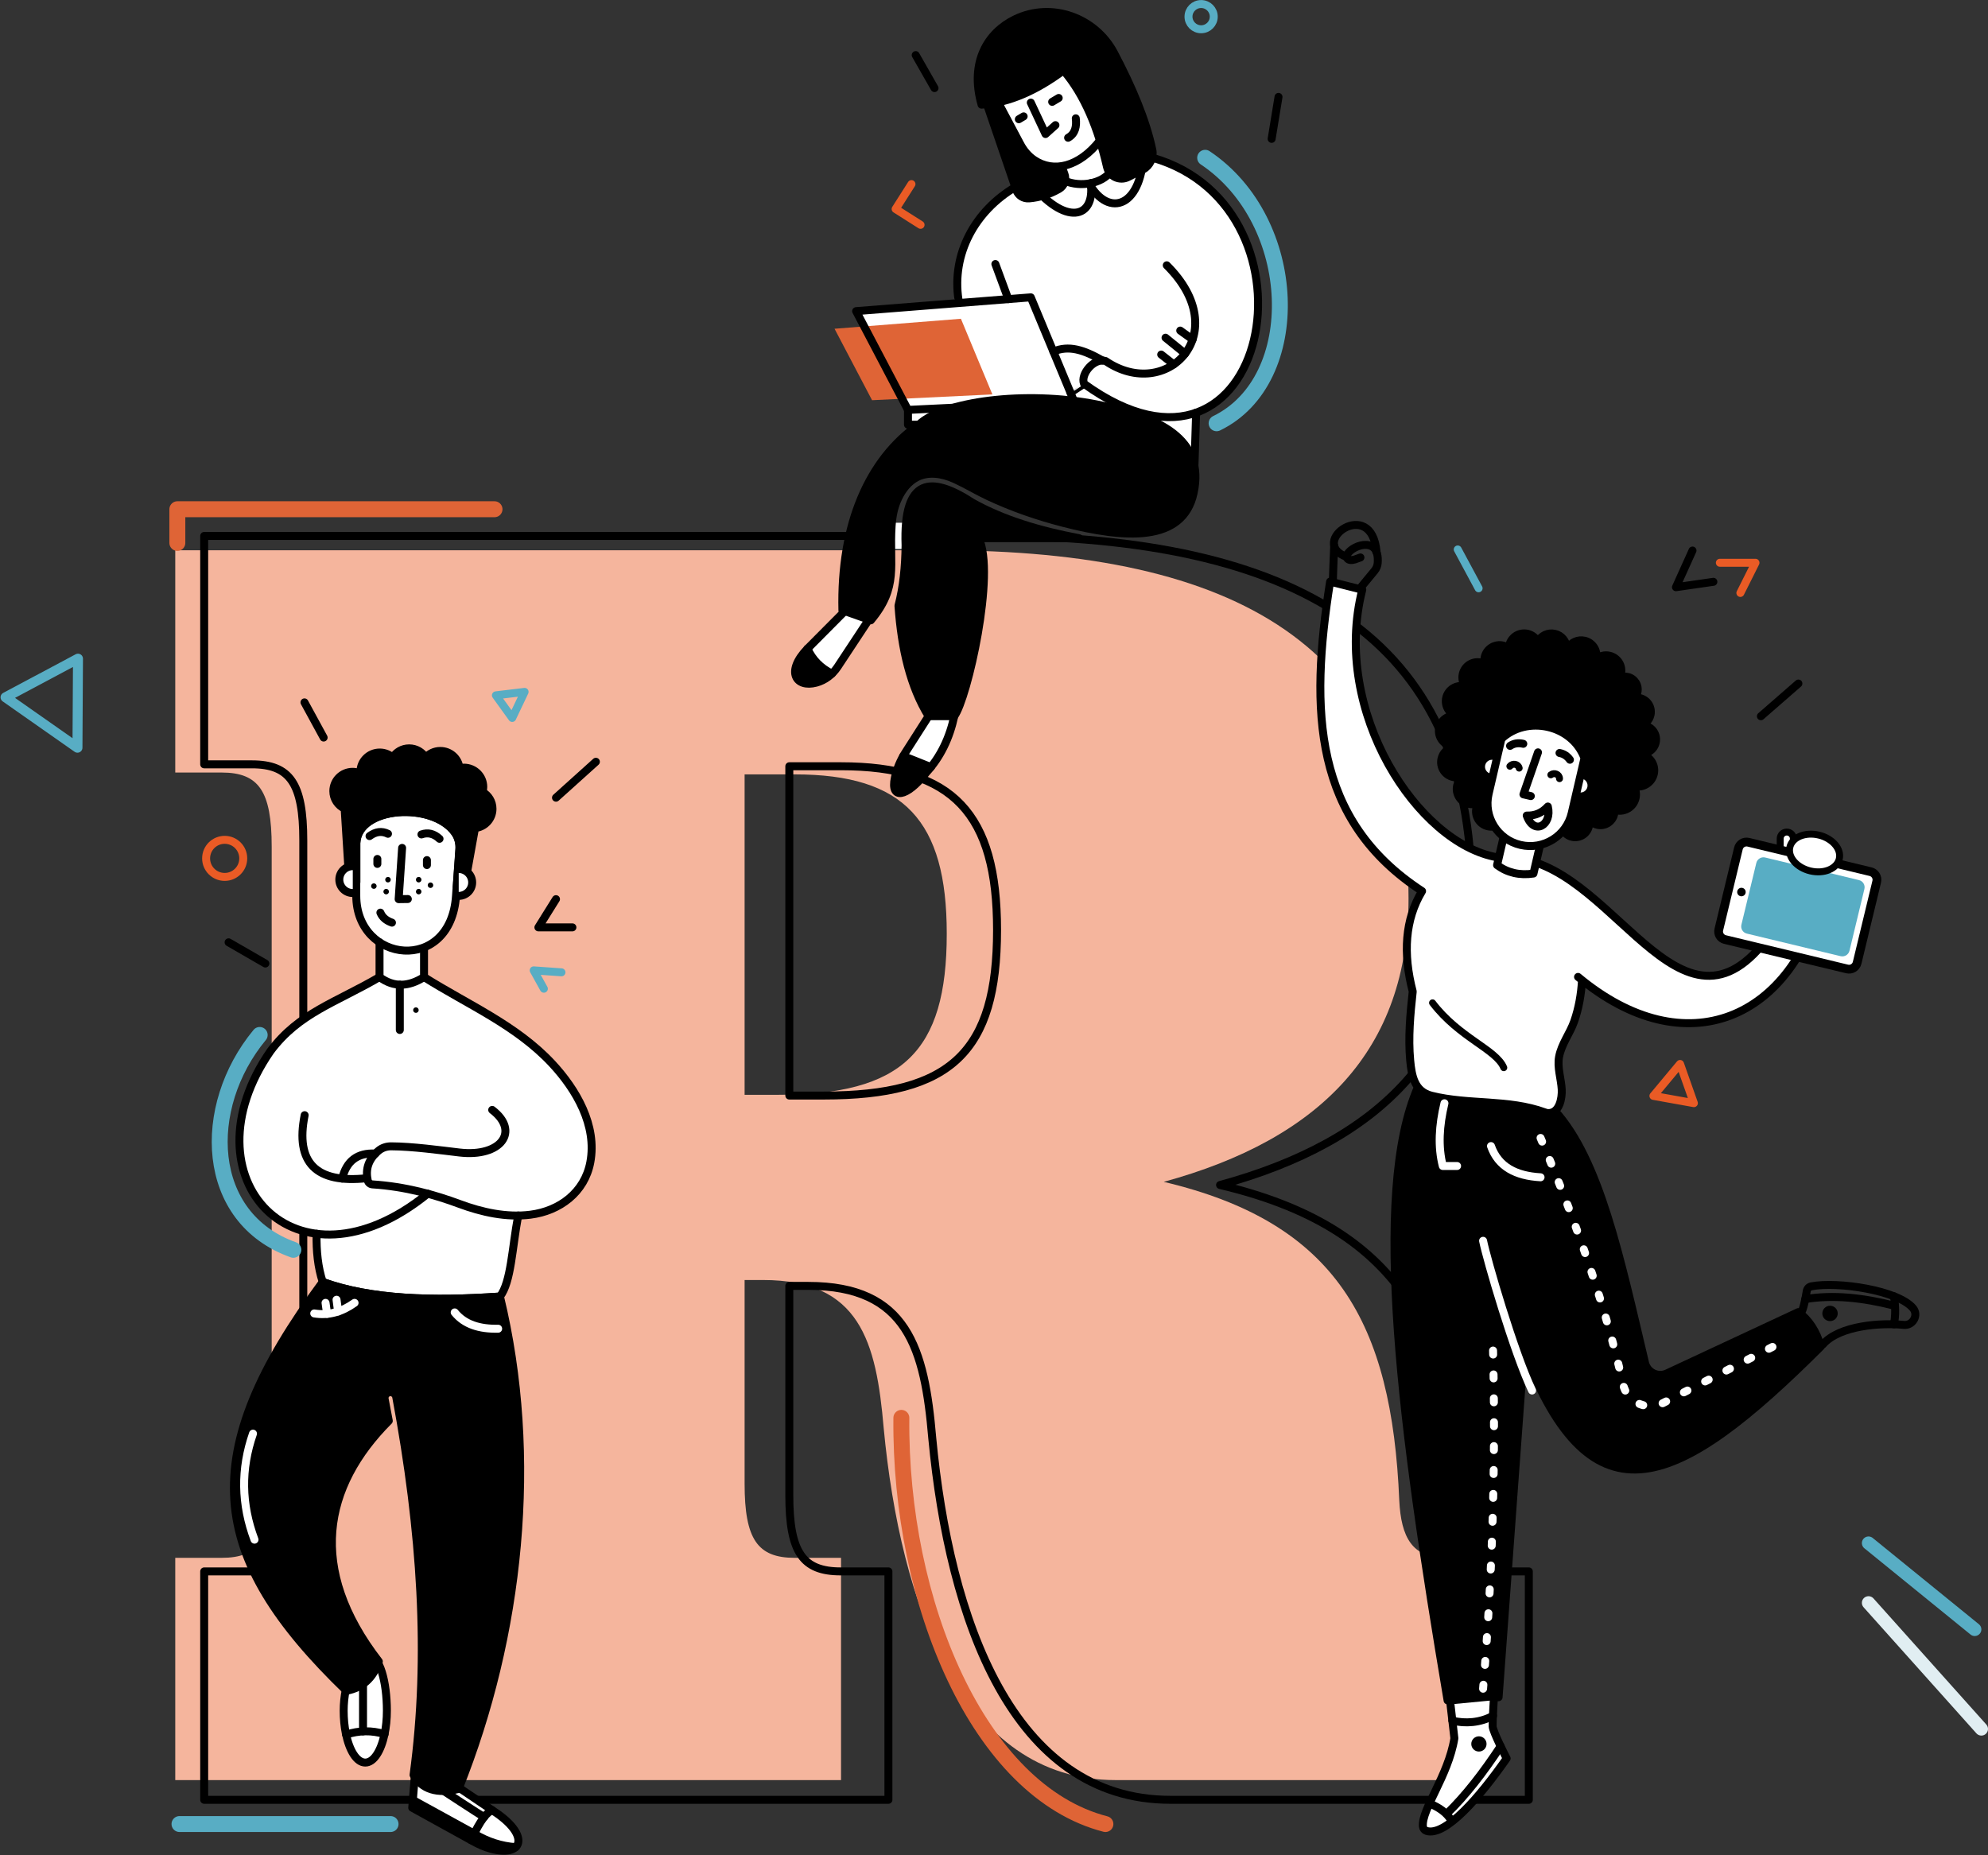 <?xml version="1.0" encoding="UTF-8"?>
<svg width="599px" height="559px" viewBox="0 0 599 559" version="1.1" xmlns="http://www.w3.org/2000/svg" xmlns:xlink="http://www.w3.org/1999/xlink">
    <rect x="0" y="0" width="599" height="559" fill="#333333" stroke="none"/>
    <!-- Generator: Sketch 63.1 (92452) - https://sketch.com -->
    <title>Illustration/welcome</title>
    <desc>Created with Sketch.</desc>
    <defs>
        <polygon id="path-1" points="-2.27373675e-13 558.919 527.325 558.919 527.325 5.68434189e-14 -2.27373675e-13 5.68434189e-14"></polygon>
        <path d="M546,521 L512,483" id="path-3"></path>
        <path d="M512,465 L544,491" id="path-5"></path>
        <polygon id="path-7" points="-42.986 226 -23 208.646 -49 202"></polygon>
    </defs>
    <g id="SP01_Landing-Page" stroke="none" stroke-width="1" fill="none" fill-rule="evenodd">
        <g id="SP1_LandingPage_web-Copy-4" transform="translate(-755, -114)">
            <g id="Illustration/welcome" transform="translate(806, 114)">
                <g id="Group-180">
                    <path d="M258.214,54.646 C250.982,59.636 246.11,64.005 243.596,67.753 C239.826,73.375 236.774,79.335 237.105,84.848 C237.325,88.523 236.816,90.853 235.576,91.838 L206.957,93.755 L222.617,123.519 L224.235,130.652 L283.697,130.652 L308.342,138.492 L309.401,124.36 C317.364,120.028 322.467,115.179 324.71,109.814 C328.075,101.766 329.341,92.12 328.075,84.848 C326.809,77.575 318.519,60.883 314.714,57.765 C310.909,54.646 299.003,47.547 296.311,47.547 C294.517,47.547 289.217,36.393 280.41,14.084 L257.434,17.9 L248.91,24.609 L258.214,54.646 Z" id="Path-3" fill="#FFFFFF"></path>
                    <path d="M173.355,329.909 L183.414,329.909 C220.853,329.909 234.264,317.072 234.264,281.353 C234.264,247.307 221.412,233.354 188.443,233.354 L173.355,233.354 L173.355,329.909 Z M299.643,356.14 C351.61,368.419 368.374,398.557 370.609,452.137 C371.168,463.299 374.521,469.439 384.579,469.439 L390.167,469.439 L390.167,536.413 L285.114,536.413 C238.734,536.413 220.294,483.391 215.265,430.37 C213.03,404.139 208.001,385.721 178.944,385.721 L173.355,385.721 L173.355,447.114 C173.355,463.857 177.267,469.439 188.443,469.439 L202.413,469.439 L202.413,536.413 L1.806,536.413 L1.806,469.439 L15.777,469.439 C26.952,469.439 30.864,463.857 30.864,447.114 L30.864,255.122 C30.864,238.378 26.952,232.796 15.777,232.796 L1.806,232.796 L1.806,165.822 L232.029,165.822 C321.436,165.822 373.403,194.845 373.403,270.748 C373.403,316.514 346.581,343.304 299.643,356.14 L299.643,356.14 Z" id="Fill-1" fill="#F5B59D"></path>
                    <path d="M186.826,330.132 L197.164,330.132 C235.639,330.132 249.422,316.939 249.422,280.229 C249.422,245.24 236.214,230.901 202.331,230.901 L186.826,230.901 L186.826,330.132 Z M316.613,357.09 C370.02,369.709 387.249,400.682 389.546,455.746 C390.12,467.218 393.566,473.528 403.903,473.528 L409.646,473.528 L409.646,542.357 L301.682,542.357 C254.016,542.357 235.065,487.867 229.897,433.376 C227.6,406.418 222.431,387.49 192.569,387.49 L186.826,387.49 L186.826,450.584 C186.826,467.792 190.846,473.528 202.331,473.528 L216.688,473.528 L216.688,542.357 L10.523,542.357 L10.523,473.528 L24.88,473.528 C36.365,473.528 40.385,467.792 40.385,450.584 L40.385,253.271 C40.385,236.064 36.365,230.327 24.88,230.327 L10.523,230.327 L10.523,161.497 L247.126,161.497 C339.01,161.497 392.417,191.323 392.417,269.331 C392.417,316.365 364.852,343.898 316.613,357.09 Z" id="Stroke-3" stroke="#000000" stroke-width="2.4" stroke-linecap="round" stroke-linejoin="round"></path>
                    <g id="Group-7" transform="translate(0, -0)">
                        <mask id="mask-2" fill="white">
                            <use xlink:href="#path-1"></use>
                        </mask>
                        <g id="Clip-6"></g>
                        <mask id="mask-4" fill="white">
                            <use xlink:href="#path-3"></use>
                        </mask>
                        <use id="Stroke-50" stroke="#E1EEF2" stroke-width="4" stroke-linecap="round" stroke-linejoin="round" xlink:href="#path-3"></use>
                        <mask id="mask-6" fill="white">
                            <use xlink:href="#path-5"></use>
                        </mask>
                        <use id="Stroke-66" stroke="#58ADC4" stroke-width="4" stroke-linecap="round" stroke-linejoin="round" xlink:href="#path-5"></use>
                        <mask id="mask-8" fill="white">
                            <use xlink:href="#path-7"></use>
                        </mask>
                        <use id="Stroke-46-Copy" stroke="#58ADC4" stroke-width="3" stroke-linecap="round" stroke-linejoin="round" transform="translate(-36, 214) rotate(76) translate(36, -214) " xlink:href="#path-7"></use>
                    </g>
                    <polygon id="Fill-5" fill="#FFFFFF" points="216.017 165.434 223.935 165.434 223.935 157.526 216.017 157.526"></polygon>
                    <path d="M260.618,48.489 C258.845,47.3 257.45,45.629 256.447,43.746 L249.723,31.106 L246.464,31.65 L255.217,57.284 C255.775,58.918 257.387,59.931 259.11,59.779 C262.179,59.51 265.173,58.601 268.079,56.95 C269.673,56.044 270.374,54.113 269.722,52.4 L268.935,50.328 C265.992,50.802 263.135,50.175 260.618,48.489" id="Fill-7" fill="#000000"></path>
                    <path d="M260.618,48.489 C258.845,47.3 257.45,45.629 256.447,43.746 L249.723,31.106 L246.464,31.65 L255.217,57.284 C255.775,58.918 257.387,59.931 259.11,59.779 C262.179,59.51 265.173,58.601 268.079,56.95 C269.673,56.044 270.374,54.113 269.722,52.4 L268.935,50.328 C265.992,50.802 263.135,50.175 260.618,48.489 Z" id="Stroke-8" stroke="#000000" stroke-width="2.4" stroke-linecap="round" stroke-linejoin="round"></path>
                    <polygon id="Fill-9" fill="#DF6436" points="211.758 120.598 200.454 99.065 238.533 96.057 248.015 118.852"></polygon>
                    <g id="Group-12" transform="translate(218.105, 215.728)">
                        <path d="M10.679,0.085 L3.733,10.958 C2.226,13.316 1.11,15.911 0.527,18.647 C-0.895,25.315 3.967,24.728 9.988,17.067 C14.408,12.232 17.043,6.481 18.423,0.085" id="Fill-10" fill="#FFFFFF"></path>
                        <path d="M10.679,0.085 L3.733,10.958 C2.226,13.316 1.11,15.911 0.527,18.647 C-0.895,25.315 3.967,24.728 9.988,17.067 C14.408,12.232 17.043,6.481 18.423,0.085" id="Stroke-11" stroke="#000000" stroke-width="2.4" stroke-linecap="round" stroke-linejoin="round"></path>
                    </g>
                    <path d="M221.14,227.848 C221.742,228.016 229.49,231.159 229.49,231.159" id="Stroke-13" stroke="#000000" stroke-width="2.4" stroke-linecap="round" stroke-linejoin="round"></path>
                    <path d="M218.631,234.374 C217.21,241.042 222.072,240.455 228.093,232.793 C228.581,232.26 229.043,231.713 229.488,231.158 C229.44,231.138 221.758,228.022 221.142,227.848 C219.988,229.887 219.12,232.08 218.631,234.374" id="Fill-14" fill="#000000"></path>
                    <g id="Group-17" transform="translate(188.252, 184.086)">
                        <path d="M15.305,0.067 L4.045,11.392 C-2.685,18.377 0.615,23.254 6.68,21.635 C9.352,20.922 11.622,19.153 13.145,16.846 L22.531,2.63" id="Fill-15" fill="#FFFFFF"></path>
                        <path d="M15.305,0.067 L4.045,11.392 C-2.685,18.377 0.615,23.254 6.68,21.635 C9.352,20.922 11.622,19.153 13.145,16.846 L22.531,2.63" id="Stroke-16" stroke="#000000" stroke-width="2.4" stroke-linecap="round" stroke-linejoin="round"></path>
                    </g>
                    <path d="M192.297,195.477 C193.797,198.791 196.257,201.298 199.676,203.001" id="Stroke-18" stroke="#000000" stroke-width="2.4" stroke-linecap="round" stroke-linejoin="round"></path>
                    <path d="M192.297,195.477 C185.567,202.463 188.867,207.34 194.932,205.721 C196.73,205.241 198.339,204.275 199.669,202.997 C196.253,201.295 193.796,198.788 192.297,195.477" id="Fill-19" fill="#000000"></path>
                    <path d="M314.714,5.018 C314.714,7.117 313.011,8.818 310.909,8.818 C308.808,8.818 307.104,7.117 307.104,5.018 C307.104,2.918 308.808,1.217 310.909,1.217 C313.011,1.217 314.714,2.918 314.714,5.018 Z" id="Stroke-20" stroke="#58ADC4" stroke-width="2.4" stroke-linecap="round" stroke-linejoin="round"></path>
                    <path d="M249.723,30.834 L256.447,43.473 C257.45,45.357 258.845,47.028 260.618,48.216 C266.444,52.12 274.09,50.36 280.41,42.357" id="Stroke-21" stroke="#000000" stroke-width="2.4" stroke-linecap="round" stroke-linejoin="round"></path>
                    <path d="M269.451,21.221 C275.825,28.688 279.888,38.726 282.551,50.323 C283.208,53.185 286.373,54.675 288.986,53.33 L293.481,51.017 C295.463,49.998 296.674,47.388 296.214,45.21 C294.294,36.129 290.118,26.279 284.704,16.005 C279.015,5.208 265.783,0.464 254.807,5.82 C246.598,9.826 241.091,18.707 244.75,31.539 C253.176,30.969 261.389,27.206 269.451,21.221" id="Fill-22" fill="#000000"></path>
                    <path d="M269.451,21.221 C275.825,28.688 279.888,38.726 282.551,50.323 C283.208,53.185 286.373,54.675 288.986,53.33 L293.481,51.017 C295.463,49.998 296.674,47.388 296.214,45.21 C294.294,36.129 290.118,26.279 284.704,16.005 C279.015,5.208 265.783,0.464 254.807,5.82 C246.598,9.826 241.091,18.707 244.75,31.539 C253.176,30.969 261.389,27.206 269.451,21.221 Z" id="Stroke-23" stroke="#000000" stroke-width="2.4" stroke-linecap="round" stroke-linejoin="round"></path>
                    <line x1="266.025" y1="30.696" x2="267.997" y2="29.521" id="Stroke-24" stroke="#000000" stroke-width="2.4" stroke-linecap="round" stroke-linejoin="round"></line>
                    <line x1="255.983" y1="35.931" x2="257.434" y2="35.067" id="Stroke-25" stroke="#000000" stroke-width="2.4" stroke-linecap="round" stroke-linejoin="round"></line>
                    <path d="M273.142,35.655 C273.431,38.01 273.03,40.282 270.829,41.511" id="Stroke-26" stroke="#000000" stroke-width="2.4" stroke-linecap="round" stroke-linejoin="round"></path>
                    <polyline id="Stroke-27" stroke="#000000" stroke-width="2.4" stroke-linecap="round" stroke-linejoin="round" points="259.59 30.918 264.028 40.392 267.012 37.71"></polyline>
                    <path d="M269.876,54.503 C274.55,56.49 280.928,55.388 283.697,51.713" id="Stroke-28" stroke="#000000" stroke-width="2.4" stroke-linecap="round" stroke-linejoin="round"></path>
                    <path d="M277.648,55.2 C279.1,65.878 269.965,68.398 259.109,54.646" id="Stroke-29" stroke="#000000" stroke-width="2.4" stroke-linecap="round" stroke-linejoin="round"></path>
                    <path d="M277.648,56.133 C283.854,65.99 294.138,61.75 293.6,42.831" id="Stroke-30" stroke="#000000" stroke-width="2.4" stroke-linecap="round" stroke-linejoin="round"></path>
                    <path d="M296.311,47.547 C349.396,62.792 331.461,156.042 275.621,115.642 C274.476,112.72 278.675,107.765 282.109,108.782 C300.496,121.331 321.158,100.397 300.552,79.943" id="Stroke-31" stroke="#000000" stroke-width="2.4" stroke-linecap="round" stroke-linejoin="round"></path>
                    <path d="M254.912,56.388 C242.778,63.554 235.682,76.513 237.811,90.361" id="Stroke-32" stroke="#000000" stroke-width="2.4" stroke-linecap="round" stroke-linejoin="round"></path>
                    <polygon id="Stroke-33" stroke="#000000" stroke-width="2.4" stroke-linecap="round" stroke-linejoin="round" points="222.581 123.519 206.957 93.755 259.589 89.598 272.696 121.105"></polygon>
                    <path d="M248.91,79.562 C250.428,83.674 251.857,87.547 252.812,90.134" id="Stroke-34" stroke="#000000" stroke-width="2.4" stroke-linecap="round" stroke-linejoin="round"></path>
                    <path d="M281.22,108.65 C275.429,105.345 270.991,103.979 266.385,105.934" id="Stroke-35" stroke="#000000" stroke-width="2.4" stroke-linecap="round" stroke-linejoin="round"></path>
                    <path d="M271.539,118.324 C271.541,118.328 275.621,115.642 275.621,115.642" id="Stroke-36" stroke="#000000" stroke-width="2.4" stroke-linecap="round" stroke-linejoin="round"></path>
                    <line x1="300.183" y1="101.766" x2="306.09" y2="106.558" id="Stroke-37" stroke="#000000" stroke-width="2.4" stroke-linecap="round" stroke-linejoin="round"></line>
                    <line x1="304.614" y1="99.618" x2="308.342" y2="102.291" id="Stroke-38" stroke="#000000" stroke-width="2.4" stroke-linecap="round" stroke-linejoin="round"></line>
                    <line x1="298.88" y1="106.841" x2="302.668" y2="109.814" id="Stroke-39" stroke="#000000" stroke-width="2.4" stroke-linecap="round" stroke-linejoin="round"></line>
                    <path d="M237.005,144.538 C236.821,144.453 236.637,144.37 236.452,144.287 C232.922,142.716 228.659,141.984 225.103,143.891 C222.672,145.195 220.898,147.498 219.715,149.941 C218.36,152.737 217.847,155.516 217.651,158.502 C216.865,170.558 219.859,176.773 211.383,186.929 L202.824,183.892 C202.228,158.118 210.721,138.488 225.889,127.942 C233.011,121.042 257.818,117.562 279.47,121.872 C298.304,125.621 312.181,132.255 308.645,148.56 C305.386,163.581 287.935,162.349 269.339,157.556 C261.571,155.553 253.948,152.92 246.687,149.501 C243.41,147.959 240.293,146.057 237.005,144.538" id="Fill-40" fill="#000000"></path>
                    <path d="M237.005,144.538 C236.821,144.453 236.637,144.37 236.452,144.287 C232.922,142.716 228.659,141.984 225.103,143.891 C222.672,145.195 220.898,147.498 219.715,149.941 C218.36,152.737 217.847,155.516 217.651,158.502 C216.865,170.558 219.859,176.773 211.383,186.929 L202.824,183.892 C202.228,158.118 210.721,138.488 225.889,127.942 C233.011,121.042 257.818,117.562 279.47,121.872 C298.304,125.621 312.181,132.255 308.645,148.56 C305.386,163.581 287.935,162.349 269.339,157.556 C261.571,155.553 253.948,152.92 246.687,149.501 C243.41,147.959 240.293,146.057 237.005,144.538 Z" id="Stroke-41" stroke="#000000" stroke-width="2.4" stroke-linecap="round" stroke-linejoin="round"></path>
                    <path d="M236.528,215.812 C240.501,210.52 249.06,172.56 243.864,162.179 L274.127,162.179 C262.156,159.93 251.215,156.626 242.03,151.493 C229.646,143.401 221.106,143.71 221.855,164.316 C221.799,170.763 221.172,176.885 219.715,182.534 C220.62,195.543 223.308,206.939 228.784,215.812 L236.528,215.812 Z" id="Fill-42" fill="#000000"></path>
                    <path d="M236.528,215.812 C240.501,210.52 249.06,172.56 243.864,162.179 L274.127,162.179 C262.156,159.93 251.215,156.626 242.03,151.493 C229.646,143.401 221.106,143.71 221.855,164.316 C221.799,170.763 221.172,176.885 219.715,182.534 C220.62,195.543 223.308,206.939 228.784,215.812 L236.528,215.812 Z" id="Stroke-43" stroke="#000000" stroke-width="2.4" stroke-linecap="round" stroke-linejoin="round"></path>
                    <polyline id="Stroke-44" stroke="#000000" stroke-width="2.4" stroke-linecap="round" stroke-linejoin="round" points="222.581 123.519 222.581 127.982 225.889 127.982"></polyline>
                    <line x1="309.401" y1="124.36" x2="308.816" y2="143.112" id="Stroke-45" stroke="#000000" stroke-width="2.4" stroke-linecap="round" stroke-linejoin="round"></line>
                    <line x1="224.907" y1="16.602" x2="230.575" y2="26.543" id="Stroke-46" stroke="#000000" stroke-width="2.4" stroke-linecap="round" stroke-linejoin="round"></line>
                    <line x1="334.226" y1="29.199" x2="332.153" y2="41.848" id="Stroke-47" stroke="#000000" stroke-width="2.4" stroke-linecap="round" stroke-linejoin="round"></line>
                    <polyline id="Stroke-50" stroke="#EA5B25" stroke-width="2.4" stroke-linecap="round" stroke-linejoin="round" points="226.374 67.753 218.86 62.984 223.634 55.479"></polyline>
                    <path d="M312.127,47.547 C340.718,66.657 342.295,114.572 315.571,127.548" id="Stroke-51" stroke="#58ADC4" stroke-width="4.8" stroke-linecap="round" stroke-linejoin="round"></path>
                    <path d="M105.248,366.287 C103.386,376.093 103.138,386.335 99.752,390.694 C79.531,392.099 60.926,391.588 46.347,386.305 C44.892,381.871 44.396,376.972 44.499,371.784 L44.529,371.781 C23.008,369.071 12.285,343.19 30.6,316.74 C39.204,305.219 50.145,302.206 63.468,294.431 L63.468,283.96 L63.474,283.96 C59.414,281.269 56.456,276.479 56.456,269.911 L56.456,254.074 C56.93,242.909 79.53,241.538 86.172,250.94 C87.194,252.386 87.639,254.161 87.513,255.926 L86.516,269.911 C85.93,278.791 81.558,283.879 76.322,285.696 L76.872,285.77 L77.481,294.431 C90.666,302.747 104.69,308.92 115.477,320.516 C122.756,328.341 129.066,339.139 126.976,350.246 C125.28,359.265 117.774,364.919 108.927,366.037 L105.248,366.287 Z" id="Fill-52" fill="#FFFFFF"></path>
                    <path d="M44.389,371.784 C44.286,376.972 44.782,381.871 46.237,386.306 C60.815,391.588 79.421,392.099 99.642,390.694 C103.028,386.335 103.276,376.093 105.138,366.287" id="Stroke-53" stroke="#000000" stroke-width="2.4" stroke-linecap="round" stroke-linejoin="round"></path>
                    <path d="M65.572,515.508 C65.572,518.043 65.321,520.438 64.874,522.555 C63.801,527.645 61.6,531.134 59.061,531.134 C56.478,531.134 54.246,527.525 53.193,522.294 C52.78,520.242 52.549,517.94 52.549,515.508 C52.549,506.877 56.26,498.703 59.856,498.703 C63.453,498.703 65.572,506.877 65.572,515.508" id="Fill-54" fill="#FFFFFF"></path>
                    <path d="M65.572,515.508 C65.572,518.043 65.321,520.438 64.874,522.555 C63.801,527.645 61.6,531.134 59.061,531.134 C56.478,531.134 54.246,527.525 53.193,522.294 C52.78,520.242 52.549,517.94 52.549,515.508 C52.549,506.877 56.26,498.703 59.856,498.703 C63.453,498.703 65.572,506.877 65.572,515.508 Z" id="Stroke-55" stroke="#000000" stroke-width="2.4" stroke-linecap="round" stroke-linejoin="round"></path>
                    <path d="M53.282,522.712 C57.146,521.437 61.01,521.385 64.874,522.555" id="Stroke-56" stroke="#000000" stroke-width="2.4" stroke-linecap="round" stroke-linejoin="round"></path>
                    <line x1="58.383" y1="521.715" x2="58.383" y2="505.825" id="Stroke-57" stroke="#000000" stroke-width="2.4" stroke-linecap="round" stroke-linejoin="round"></line>
                    <polyline id="Stroke-58" stroke="#000000" stroke-width="2.4" stroke-linecap="round" stroke-linejoin="round" points="70.159 255.506 69.117 270.952 71.885 270.914"></polyline>
                    <path d="M60.342,251.949 C62.195,250.578 64.048,250.346 65.902,251.254" id="Stroke-59" stroke="#000000" stroke-width="2.4" stroke-linecap="round" stroke-linejoin="round"></path>
                    <path d="M81.434,252.766 C79.747,251.195 77.931,250.757 75.987,251.45" id="Stroke-60" stroke="#000000" stroke-width="2.4" stroke-linecap="round" stroke-linejoin="round"></path>
                    <line x1="62.701" y1="258.835" x2="62.701" y2="260.328" id="Stroke-61" stroke="#000000" stroke-width="2.4" stroke-linecap="round" stroke-linejoin="round"></line>
                    <line x1="77.634" y1="259.185" x2="77.634" y2="260.679" id="Stroke-62" stroke="#000000" stroke-width="2.4" stroke-linecap="round" stroke-linejoin="round"></line>
                    <g id="Group-65" transform="translate(49.348, 225.463)">
                        <path d="M42.781,24.055 C45.734,23.774 48.044,21.292 48.044,18.269 C48.044,16.086 46.838,14.187 45.057,13.193 C45.188,12.708 45.265,12.201 45.265,11.674 C45.265,8.463 42.658,5.861 39.443,5.861 C38.983,5.861 38.536,5.92 38.106,6.021 C37.796,3.102 35.324,0.828 32.32,0.828 C30.556,0.828 28.978,1.615 27.911,2.852 C26.89,1.172 25.048,0.047 22.937,0.047 C20.84,0.047 19.008,1.158 17.983,2.819 C16.949,1.881 15.581,1.305 14.075,1.305 C10.86,1.305 8.254,3.908 8.254,7.119 C8.254,7.29 8.265,7.459 8.28,7.626 C7.555,7.303 6.754,7.119 5.909,7.119 C2.694,7.119 0.088,9.722 0.088,12.933 C0.088,15.283 1.488,17.304 3.498,18.22 L4.565,35.199 L4.565,40.607 L7.038,40.348 L7.038,28.595 C7.512,17.43 30.113,16.059 36.754,25.461 C37.776,26.907 38.221,28.682 38.095,30.447 L37.288,41.761 L39.291,42.153 L40.486,36.795 L42.781,24.055" id="Fill-63" fill="#000000"></path>
                        <path d="M42.781,24.055 C45.734,23.774 48.044,21.292 48.044,18.269 C48.044,16.086 46.838,14.187 45.057,13.193 C45.188,12.708 45.265,12.201 45.265,11.674 C45.265,8.463 42.658,5.861 39.443,5.861 C38.983,5.861 38.536,5.92 38.106,6.021 C37.796,3.102 35.324,0.828 32.32,0.828 C30.556,0.828 28.978,1.615 27.911,2.852 C26.89,1.172 25.048,0.047 22.937,0.047 C20.84,0.047 19.008,1.158 17.983,2.819 C16.949,1.881 15.581,1.305 14.075,1.305 C10.86,1.305 8.254,3.908 8.254,7.119 C8.254,7.29 8.265,7.459 8.28,7.626 C7.555,7.303 6.754,7.119 5.909,7.119 C2.694,7.119 0.088,9.722 0.088,12.933 C0.088,15.283 1.488,17.304 3.498,18.22 L4.565,35.199 L4.565,40.607 L7.038,40.348 L7.038,28.595 C7.512,17.43 30.113,16.059 36.754,25.461 C37.776,26.907 38.221,28.682 38.095,30.447 L37.288,41.761 L39.291,42.153 L40.486,36.795 L42.781,24.055" id="Stroke-64" stroke="#000000" stroke-width="2.4" stroke-linecap="round" stroke-linejoin="round"></path>
                    </g>
                    <path d="M86.405,269.911 L87.403,255.926 C87.529,254.161 87.083,252.386 86.062,250.94 C79.42,241.538 56.819,242.909 56.346,254.075 L56.346,269.911 C56.346,290.303 84.842,293.6 86.405,269.911 Z" id="Stroke-66" stroke="#000000" stroke-width="2.4" stroke-linecap="round" stroke-linejoin="round"></path>
                    <g id="Group-69" transform="translate(51.175, 260.756)">
                        <path d="M4.12,8.35 C1.88,8.35 0.064,6.537 0.064,4.299 C0.064,2.062 1.88,0.248 4.12,0.248" id="Fill-67" fill="#FFFFFF"></path>
                        <path d="M4.12,8.35 C1.88,8.35 0.064,6.537 0.064,4.299 C0.064,2.062 1.88,0.248 4.12,0.248" id="Stroke-68" stroke="#000000" stroke-width="2.4" stroke-linecap="round" stroke-linejoin="round"></path>
                    </g>
                    <g id="Group-72" transform="translate(87.12, 261.365)">
                        <path d="M0.095,8.604 C2.335,8.604 4.15,6.791 4.15,4.553 C4.15,2.316 2.335,0.502 0.095,0.502" id="Fill-70" fill="#FFFFFF"></path>
                        <path d="M0.095,8.604 C2.335,8.604 4.15,6.791 4.15,4.553 C4.15,2.316 2.335,0.502 0.095,0.502" id="Stroke-71" stroke="#000000" stroke-width="2.4" stroke-linecap="round" stroke-linejoin="round"></path>
                    </g>
                    <path d="M76.761,285.77 L76.761,294.431 C72.187,297.344 67.698,297.664 63.358,294.431 L63.358,283.959" id="Stroke-73" stroke="#000000" stroke-width="2.4" stroke-linecap="round" stroke-linejoin="round"></path>
                    <path d="M63.614,275.012 C64.176,276.403 65.337,277.408 67.098,278.03" id="Stroke-74" stroke="#000000" stroke-width="2.4" stroke-linecap="round" stroke-linejoin="round"></path>
                    <path d="M75.987,265.085 C75.987,265.545 75.614,265.918 75.153,265.918 C74.692,265.918 74.32,265.545 74.32,265.085 C74.32,264.625 74.692,264.252 75.153,264.252 C75.614,264.252 75.987,264.625 75.987,265.085" id="Fill-75" fill="#000000"></path>
                    <path d="M79.544,266.751 C79.544,267.211 79.171,267.584 78.71,267.584 C78.25,267.584 77.877,267.211 77.877,266.751 C77.877,266.291 78.25,265.918 78.71,265.918 C79.171,265.918 79.544,266.291 79.544,266.751" id="Fill-76" fill="#000000"></path>
                    <path d="M75.987,268.685 C75.987,269.145 75.614,269.518 75.153,269.518 C74.692,269.518 74.32,269.145 74.32,268.685 C74.32,268.225 74.692,267.852 75.153,267.852 C75.614,267.852 75.987,268.225 75.987,268.685" id="Fill-77" fill="#000000"></path>
                    <path d="M66.19,268.685 C66.19,269.145 65.817,269.518 65.356,269.518 C64.895,269.518 64.522,269.145 64.522,268.685 C64.522,268.225 64.895,267.852 65.356,267.852 C65.817,267.852 66.19,268.225 66.19,268.685" id="Fill-78" fill="#000000"></path>
                    <path d="M66.736,265.085 C66.736,265.545 66.363,265.918 65.902,265.918 C65.441,265.918 65.068,265.545 65.068,265.085 C65.068,264.625 65.441,264.252 65.902,264.252 C66.363,264.252 66.736,264.625 66.736,265.085" id="Fill-79" fill="#000000"></path>
                    <path d="M62.48,267.019 C62.48,267.479 62.107,267.852 61.646,267.852 C61.186,267.852 60.812,267.479 60.812,267.019 C60.812,266.559 61.186,266.186 61.646,266.186 C62.107,266.186 62.48,266.559 62.48,267.019" id="Fill-80" fill="#000000"></path>
                    <line x1="69.466" y1="296.73" x2="69.466" y2="310.375" id="Stroke-81" stroke="#000000" stroke-width="2.4" stroke-linecap="round" stroke-linejoin="round"></line>
                    <path d="M75.153,304.385 C75.153,304.846 74.78,305.219 74.319,305.219 C73.859,305.219 73.485,304.846 73.485,304.385 C73.485,303.925 73.859,303.552 74.319,303.552 C74.78,303.552 75.153,303.925 75.153,304.385" id="Fill-82" fill="#000000"></path>
                    <path d="M63.358,294.431 C50.034,302.206 39.094,305.218 30.49,316.741 C4.041,354.934 38.138,391.96 77.877,359.708" id="Stroke-83" stroke="#000000" stroke-width="2.4" stroke-linecap="round" stroke-linejoin="round"></path>
                    <path d="M76.761,294.431 C89.948,302.747 104.579,308.92 115.366,320.515 C122.646,328.342 128.955,339.139 126.866,350.246 C125.17,359.265 117.664,364.919 108.817,366.037 C101.581,366.951 94.18,365.299 87.424,362.785 C80.049,360.041 71.15,357.539 61.213,356.905 C60.549,356.863 59.971,356.405 59.822,355.757 C58.997,352.161 60.142,349.177 63.062,346.745 C64.113,345.869 65.459,345.428 66.828,345.433 C73.249,345.451 81.614,346.612 87.424,347.295 C100.064,348.78 105.694,340.823 97.303,334.458" id="Stroke-84" stroke="#000000" stroke-width="2.4" stroke-linecap="round" stroke-linejoin="round"></path>
                    <path d="M40.794,336.049 C37.937,350.372 44.192,356.702 59.561,355.04" id="Stroke-85" stroke="#000000" stroke-width="2.4" stroke-linecap="round" stroke-linejoin="round"></path>
                    <path d="M52.109,355.155 C53.386,349.835 56.722,347.321 62.12,347.612" id="Stroke-86" stroke="#000000" stroke-width="2.4" stroke-linecap="round" stroke-linejoin="round"></path>
                    <path d="M73.962,535.425 L73.211,544.739 L91.563,554.868 C93.233,555.814 94.999,556.591 96.852,557.098 C106.441,559.72 108.739,553.376 98.606,546.353 L87.314,538.736 L73.962,535.425 Z" id="Fill-87" fill="#FFFFFF"></path>
                    <path d="M73.962,535.425 L73.211,544.739 L91.563,554.868 C93.233,555.814 94.999,556.591 96.852,557.098 C106.441,559.72 108.739,553.376 98.606,546.353 L87.314,538.736 L73.962,535.425 Z" id="Stroke-88" stroke="#000000" stroke-width="2.4" stroke-linecap="round" stroke-linejoin="round"></path>
                    <g id="Group-91" transform="translate(90.775, 544.924)">
                        <path d="M0.153,9.584 C3.105,3.224 5.009,1.166 6.556,0.569" id="Fill-89" fill="#FFFFFF"></path>
                        <path d="M0.153,9.584 C3.105,3.224 5.009,1.166 6.556,0.569" id="Stroke-90" stroke="#000000" stroke-width="2.4" stroke-linecap="round" stroke-linejoin="round"></path>
                    </g>
                    <g id="Group-94" transform="translate(81.028, 538.839)">
                        <path d="M13.859,8.707 C13.012,8.313 0.571,0.135 0.571,0.135" id="Fill-92" fill="#FFFFFF"></path>
                        <path d="M13.859,8.707 C13.012,8.313 0.571,0.135 0.571,0.135" id="Stroke-93" stroke="#000000" stroke-width="2.4" stroke-linecap="round" stroke-linejoin="round"></path>
                    </g>
                    <path d="M73.927,542.691 L91.869,552.554 C95.985,555.055 100.159,556.313 104.376,556.624" id="Stroke-95" stroke="#000000" stroke-width="2.4" stroke-linecap="round" stroke-linejoin="round"></path>
                    <path d="M99.642,390.694 C79.421,392.099 60.815,391.588 46.237,386.306 C7.823,438.268 11.274,468.83 53.376,509.503 C58.076,508.632 61.416,505.808 63.143,500.669 C41.486,472.699 46.454,447.904 66.143,428.16 L64.902,421.616 C64.722,420.67 65.335,419.755 66.28,419.559 C67.25,419.357 68.201,419.995 68.383,420.968 C75.907,461.255 78.473,499.092 73.609,534.866 C76.163,539.218 80.703,540.666 87.177,539.081 C105.704,492.76 111.322,439.02 99.642,390.694" id="Fill-96" fill="#000000"></path>
                    <path d="M99.642,390.694 C79.421,392.099 60.815,391.588 46.237,386.306 C7.823,438.268 11.274,468.83 53.376,509.503 C58.076,508.632 61.416,505.808 63.143,500.669 C41.486,472.699 46.454,447.904 66.143,428.16 L64.902,421.616 C64.722,420.67 65.335,419.755 66.28,419.559 C67.25,419.357 68.201,419.995 68.383,420.968 C75.907,461.255 78.473,499.092 73.609,534.866 C76.163,539.218 80.703,540.666 87.177,539.081 C105.704,492.76 111.322,439.02 99.642,390.694 Z" id="Stroke-97" stroke="#000000" stroke-width="2.4" stroke-linecap="round" stroke-linejoin="round"></path>
                    <path d="M43.682,395.794 C47.958,396.498 51.997,395.341 55.833,392.603" id="Stroke-98" stroke="#FFFFFF" stroke-width="2.4" stroke-linecap="round" stroke-linejoin="round"></path>
                    <path d="M86.004,395.48 C88.955,399.123 93.49,400.522 99.099,400.398" id="Stroke-99" stroke="#FFFFFF" stroke-width="2.4" stroke-linecap="round" stroke-linejoin="round"></path>
                    <line x1="50.401" y1="391.659" x2="50.869" y2="395.201" id="Stroke-100" stroke="#FFFFFF" stroke-width="2.4" stroke-linecap="round" stroke-linejoin="round"></line>
                    <line x1="47.088" y1="392.603" x2="47.56" y2="395.923" id="Stroke-101" stroke="#FFFFFF" stroke-width="2.4" stroke-linecap="round" stroke-linejoin="round"></line>
                    <path d="M25.227,432.016 C21.521,442.665 21.673,453.314 25.684,463.963" id="Stroke-102" stroke="#FFFFFF" stroke-width="2.4" stroke-linecap="round" stroke-linejoin="round"></path>
                    <path d="M22.292,258.665 C22.292,261.75 19.787,264.252 16.697,264.252 C13.608,264.252 11.103,261.75 11.103,258.665 C11.103,255.579 13.608,253.077 16.697,253.077 C19.787,253.077 22.292,255.579 22.292,258.665 Z" id="Stroke-103" stroke="#EA5B25" stroke-width="2.4" stroke-linecap="round" stroke-linejoin="round"></path>
                    <polygon id="Stroke-104" stroke="#58ADC4" stroke-width="2.4" stroke-linecap="round" stroke-linejoin="round" points="98.42 209.528 107.065 208.492 103.33 216.347"></polygon>
                    <line x1="40.741" y1="211.656" x2="46.516" y2="222.251" id="Stroke-105" stroke="#000000" stroke-width="2.4" stroke-linecap="round" stroke-linejoin="round"></line>
                    <line x1="116.524" y1="240.379" x2="128.545" y2="229.549" id="Stroke-106" stroke="#000000" stroke-width="2.4" stroke-linecap="round" stroke-linejoin="round"></line>
                    <line x1="17.876" y1="283.959" x2="28.955" y2="290.348" id="Stroke-107" stroke="#000000" stroke-width="2.4" stroke-linecap="round" stroke-linejoin="round"></line>
                    <polyline id="Stroke-108" stroke="#000000" stroke-width="2.4" stroke-linecap="round" stroke-linejoin="round" points="116.524 270.952 111.22 279.453 121.474 279.453"></polyline>
                    <polyline id="Stroke-109" stroke="#58ADC4" stroke-width="2.4" stroke-linecap="round" stroke-linejoin="round" points="112.87 297.943 109.806 292.41 118.174 292.998"></polyline>
                    <path d="M27.247,311.873 C9.292,333.579 10.399,367.024 37.389,376.617" id="Stroke-115" stroke="#58ADC4" stroke-width="4.8" stroke-linecap="round" stroke-linejoin="round"></path>
                    <polyline id="Stroke-116" stroke="#EA5B25" stroke-width="2.4" stroke-linecap="round" stroke-linejoin="round" points="467.207 169.583 477.943 169.583 473.388 178.682"></polyline>
                    <polyline id="Stroke-117" stroke="#000000" stroke-width="2.4" stroke-linecap="round" stroke-linejoin="round" points="458.965 165.9 453.977 176.949 465.255 175.324"></polyline>
                    <g id="Group-120" transform="translate(388.08, 165.222)">
                        <line x1="0.144" y1="0.353" x2="6.434" y2="12.051" id="Fill-118" fill="#FFFFFF"></line>
                        <line x1="0.144" y1="0.353" x2="6.434" y2="12.051" id="Stroke-119" stroke="#58ADC4" stroke-width="2.4" stroke-linecap="round" stroke-linejoin="round"></line>
                    </g>
                    <line x1="479.57" y1="215.834" x2="490.872" y2="205.977" id="Stroke-121" stroke="#000000" stroke-width="2.4" stroke-linecap="round" stroke-linejoin="round"></line>
                    <polygon id="Stroke-122" stroke="#EA5B25" stroke-width="2.4" stroke-linecap="round" stroke-linejoin="round" points="447.188 330.239 455.212 320.615 459.384 332.425"></polygon>
                    <line x1="3.082" y1="549.658" x2="66.681" y2="549.658" id="Stroke-126" stroke="#58ADC4" stroke-width="4.8" stroke-linecap="round" stroke-linejoin="round"></line>
                    <path d="M220.587,427.258 C220.039,482.853 243.839,539.81 282.068,549.658" id="Stroke-127" stroke="#DF6436" stroke-width="4.8" stroke-linecap="round" stroke-linejoin="round"></path>
                    <polyline id="Stroke-128" stroke="#DF6436" stroke-width="4.8" stroke-linecap="round" stroke-linejoin="round" points="2.437 163.608 2.437 153.451 98.002 153.451"></polyline>
                    <g id="Group-131" transform="translate(368.585, 327.082)">
                        <path d="M39.614,79.971 C59.996,133.802 86.124,121.505 129.033,78.693 C127.737,74.141 125.495,70.665 122.282,68.298 L82.682,86.773 C79.963,88.042 76.76,86.492 76.07,83.575 C68.504,51.62 62.422,22.612 48.914,7.677 L7.65,0.514 C-6.448,32.692 2.646,102.855 16.582,185.319 L31.954,184.354 L39.614,79.971" id="Fill-129" fill="#000000"></path>
                        <path d="M39.614,79.971 C59.996,133.802 86.124,121.505 129.033,78.693 C127.737,74.141 125.495,70.665 122.282,68.298 L82.682,86.773 C79.963,88.042 76.76,86.492 76.07,83.575 C68.504,51.62 62.422,22.612 48.914,7.677 L7.65,0.514 C-6.448,32.692 2.646,102.855 16.582,185.319 L31.954,184.354 L39.614,79.971" id="Stroke-130" stroke="#000000" stroke-width="2.4" stroke-linecap="round" stroke-linejoin="round"></path>
                    </g>
                    <path d="M410.626,419.017 C405.165,407.586 396.947,379.364 395.865,373.901" id="Stroke-132" stroke="#FFFFFF" stroke-width="2.4" stroke-linecap="round" stroke-linejoin="round"></path>
                    <path d="M413.183,342.908 C424.296,369.143 432.957,394.302 438.278,417.999 C439.906,422.868 445.495,425.144 450.067,422.8 L488.032,403.333" id="Stroke-133" stroke="#FFFFFF" stroke-width="2.4" stroke-linecap="round" stroke-linejoin="round" stroke-dasharray="1.2,6"></path>
                    <path d="M395.865,508.881 C398.787,473.779 399.761,438.677 398.787,403.576" id="Stroke-134" stroke="#FFFFFF" stroke-width="2.4" stroke-linecap="round" stroke-linejoin="round" stroke-dasharray="1.2,6"></path>
                    <path d="M498.221,405.141 C503.28,399.341 515.867,398.571 522.623,399.245 C525.37,399.52 527.177,396.296 525.395,394.189 C520.834,388.801 502.729,386.104 494.777,387.621 C494.051,387.76 493.491,388.335 493.384,389.065 C493.044,391.359 492.14,395.489 491.657,395.406" id="Stroke-135" stroke="#000000" stroke-width="2.4" stroke-linecap="round" stroke-linejoin="round"></path>
                    <path d="M519.655,390.617 C520.128,393.586 520.187,396.42 519.655,399.062" id="Stroke-136" stroke="#000000" stroke-width="2.4" stroke-linecap="round" stroke-linejoin="round"></path>
                    <path d="M492.95,391.466 C501.348,390.09 510.273,391.032 519.844,393.473" id="Stroke-137" stroke="#000000" stroke-width="2.4" stroke-linecap="round" stroke-linejoin="round"></path>
                    <path d="M502.723,395.79 C502.723,397.071 501.684,398.108 500.403,398.108 C499.121,398.108 498.082,397.071 498.082,395.79 C498.082,394.51 499.121,393.472 500.403,393.472 C501.684,393.472 502.723,394.51 502.723,395.79" id="Fill-138" fill="#000000"></path>
                    <path d="M385.903,512.401 L387.217,523.825 C385.36,535.227 377.245,545.276 377.73,550.394 C377.79,551.019 378.223,551.548 378.824,551.732 C384.518,553.475 394.8,541.589 402.965,529.884 C402.965,529.884 398.823,521.887 398.743,520.217 C398.678,518.847 399.152,511.138 399.152,511.138 L385.903,512.401 Z" id="Fill-139" fill="#FFFFFF"></path>
                    <path d="M385.903,512.401 L387.217,523.825 C385.36,535.227 377.245,545.276 377.73,550.394 C377.79,551.019 378.223,551.548 378.824,551.732 C384.518,553.475 394.8,541.589 402.965,529.884 C402.965,529.884 398.823,521.887 398.743,520.217 C398.678,518.847 399.152,511.138 399.152,511.138 L385.903,512.401 Z" id="Stroke-140" stroke="#000000" stroke-width="2.4" stroke-linecap="round" stroke-linejoin="round"></path>
                    <path d="M386.605,518.5 C390.498,519.461 394.999,519.142 398.868,517.033" id="Stroke-141" stroke="#000000" stroke-width="2.4" stroke-linecap="round" stroke-linejoin="round"></path>
                    <path d="M396.91,525.518 C396.91,526.787 395.881,527.816 394.611,527.816 C393.34,527.816 392.309,526.787 392.309,525.518 C392.309,524.249 393.34,523.22 394.611,523.22 C395.881,523.22 396.91,524.249 396.91,525.518" id="Fill-142" fill="#000000"></path>
                    <path d="M379.704,543.451 C382.712,544.707 384.873,546.199 386.406,548.707" id="Stroke-143" stroke="#000000" stroke-width="2.4" stroke-linecap="round" stroke-linejoin="round"></path>
                    <path d="M401.151,526.236 C395.902,534.2 390.591,541.073 384.897,546.589" id="Stroke-144" stroke="#000000" stroke-width="2.4" stroke-linecap="round" stroke-linejoin="round"></path>
                    <g id="Group-147" transform="translate(346.652, 174.958)">
                        <path d="M79.019,120.399 C78.794,124.569 78.047,128.887 76.656,132.835 C75.373,136.476 72.849,139.623 72.117,143.468 C71.499,146.707 72.736,150.098 72.908,153.332 C73.047,155.948 72.241,160.606 68.723,160.46 C68.411,160.447 68.112,160.34 67.819,160.234 C56.708,156.196 44.994,158.047 33.681,155.222 C28.53,153.935 27.687,149.276 27.253,144.592 C26.616,137.705 27.264,130.675 28.014,123.824 C25.031,112.326 25.676,102.137 30.829,93.572 C-1.899,72.191 -3.069,39.404 3.119,0.3 L12.809,2.753 C3.437,39.523 29.578,79.256 53.428,83.372 L65.155,84.994 C94.72,95.011 114.843,151.36 143.69,93.024 C144.685,92.882 151.933,93.166 151.933,93.166 C142.98,132.199 110.295,146.534 77.826,119.424" id="Fill-145" fill="#FFFFFF"></path>
                        <path d="M79.019,120.399 C78.794,124.569 78.047,128.887 76.656,132.835 C75.373,136.476 72.849,139.623 72.117,143.468 C71.499,146.707 72.736,150.098 72.908,153.332 C73.047,155.948 72.241,160.606 68.723,160.46 C68.411,160.447 68.112,160.34 67.819,160.234 C56.708,156.196 44.994,158.047 33.681,155.222 C28.53,153.935 27.687,149.276 27.253,144.592 C26.616,137.705 27.264,130.675 28.014,123.824 C25.031,112.326 25.676,102.137 30.829,93.572 C-1.899,72.191 -3.069,39.404 3.119,0.3 L12.809,2.753 C3.437,39.523 29.578,79.256 53.428,83.372 L65.155,84.994 C94.72,95.011 114.843,151.36 143.69,93.024 C144.685,92.882 151.933,93.166 151.933,93.166 C142.98,132.199 110.295,146.534 77.826,119.424" id="Stroke-146" stroke="#000000" stroke-width="2.4" stroke-linecap="round" stroke-linejoin="round"></path>
                    </g>
                    <path d="M411.045,263.235 C406.883,263.854 403.228,263.007 400.08,260.692 L402.219,251.491 L413.183,254.032 L411.045,263.235 Z" id="Fill-148" fill="#FFFFFF"></path>
                    <path d="M411.045,263.235 C406.883,263.854 403.228,263.007 400.08,260.692 L402.219,251.491 L413.183,254.032 L411.045,263.235 Z" id="Stroke-149" stroke="#000000" stroke-width="2.4" stroke-linecap="round" stroke-linejoin="round"></path>
                    <path d="M447.308,233.243 C447.92,230.609 446.279,227.978 443.641,227.367 C443.309,227.29 442.975,227.249 442.647,227.241 C442.663,227.14 442.677,227.039 442.693,226.937 C442.719,226.944 442.744,226.954 442.771,226.96 C445.059,227.49 447.345,226.068 447.877,223.782 C448.408,221.496 446.983,219.212 444.695,218.682 C444.228,218.574 443.764,218.55 443.312,218.595 C444.757,218.188 445.942,217.029 446.305,215.467 C446.836,213.18 445.412,210.897 443.123,210.367 C442.573,210.239 442.022,210.227 441.497,210.31 C441.907,209.845 442.212,209.275 442.362,208.628 C442.846,206.545 441.548,204.464 439.462,203.98 C438.594,203.779 437.73,203.889 436.978,204.233 C437.163,203.886 437.311,203.513 437.403,203.112 C437.978,200.64 436.438,198.172 433.964,197.597 C432.47,197.252 430.98,197.678 429.905,198.612 C429.907,198.604 429.91,198.597 429.912,198.589 C430.486,196.118 428.945,193.649 426.471,193.075 C424.458,192.608 422.447,193.539 421.458,195.233 C421.391,195.218 421.326,195.198 421.259,195.182 C421.193,195.167 421.125,195.156 421.059,195.141 C420.918,193.185 419.524,191.464 417.51,190.998 C415.398,190.508 413.292,191.56 412.363,193.415 C411.771,192.231 410.676,191.309 409.285,190.987 C406.81,190.414 404.338,191.952 403.764,194.424 C403.691,194.738 403.653,195.052 403.646,195.363 C403.14,194.973 402.546,194.68 401.883,194.526 C399.409,193.953 396.936,195.491 396.362,197.963 C396.195,198.684 396.212,199.405 396.375,200.079 C396.031,199.897 395.661,199.751 395.263,199.659 C392.789,199.085 390.318,200.624 389.743,203.096 C389.42,204.483 389.765,205.869 390.566,206.92 C390.469,206.891 390.373,206.86 390.273,206.836 C387.797,206.262 385.326,207.801 384.751,210.272 C384.222,212.55 385.491,214.822 387.63,215.614 C387.623,215.641 387.616,215.667 387.61,215.694 C385.34,215.465 383.2,216.946 382.671,219.223 C382.097,221.695 383.637,224.163 386.112,224.737 C386.353,224.793 386.595,224.823 386.835,224.84 C386.844,224.951 386.857,225.062 386.868,225.173 C385.173,225.531 383.752,226.83 383.335,228.626 C382.76,231.098 384.3,233.566 386.775,234.14 C387.608,234.333 388.439,234.282 389.199,234.042 C389.255,234.166 389.315,234.288 389.373,234.411 C388.737,235.011 388.263,235.796 388.05,236.711 C387.476,239.183 389.016,241.651 391.491,242.225 C392.532,242.466 393.571,242.33 394.47,241.911 C394.486,241.928 394.502,241.943 394.518,241.96 C394.216,242.41 393.985,242.918 393.855,243.476 C393.28,245.948 394.821,248.417 397.295,248.99 C398.526,249.276 399.755,249.038 400.751,248.425 C400.688,250.566 402.139,252.526 404.309,253.03 C406.579,253.556 408.842,252.302 409.645,250.183 C409.967,250.245 410.288,250.297 410.61,250.347 C410.999,251.803 412.159,253.002 413.731,253.366 C415.93,253.876 418.122,252.564 418.735,250.42 C419.157,250.362 419.577,250.296 419.994,250.218 C420.561,251.174 421.499,251.908 422.668,252.179 C424.937,252.705 427.204,251.294 427.731,249.028 C427.847,248.527 427.864,248.027 427.802,247.545 C427.927,247.48 428.052,247.414 428.176,247.348 C428.725,247.927 429.445,248.359 430.281,248.553 C432.55,249.079 434.817,247.668 435.344,245.401 C435.45,244.944 435.474,244.488 435.432,244.046 C435.593,244.101 435.757,244.149 435.926,244.189 C438.564,244.8 441.198,243.16 441.81,240.526 C442.116,239.214 441.86,237.904 441.202,236.842 C441.277,236.863 441.349,236.888 441.424,236.906 C444.062,237.517 446.695,235.877 447.308,233.243" id="Fill-150" fill="#000000"></path>
                    <path d="M447.308,233.243 C447.92,230.609 446.279,227.978 443.641,227.367 C443.309,227.29 442.975,227.249 442.647,227.241 C442.663,227.14 442.677,227.039 442.693,226.937 C442.719,226.944 442.744,226.954 442.771,226.96 C445.059,227.49 447.345,226.068 447.877,223.782 C448.408,221.496 446.983,219.212 444.695,218.682 C444.228,218.574 443.764,218.55 443.312,218.595 C444.757,218.188 445.942,217.029 446.305,215.467 C446.836,213.18 445.412,210.897 443.123,210.367 C442.573,210.239 442.022,210.227 441.497,210.31 C441.907,209.845 442.212,209.275 442.362,208.628 C442.846,206.545 441.548,204.464 439.462,203.98 C438.594,203.779 437.73,203.889 436.978,204.233 C437.163,203.886 437.311,203.513 437.403,203.112 C437.978,200.64 436.438,198.172 433.964,197.597 C432.47,197.252 430.98,197.678 429.905,198.612 C429.907,198.604 429.91,198.597 429.912,198.589 C430.486,196.118 428.945,193.649 426.471,193.075 C424.458,192.608 422.447,193.539 421.458,195.233 C421.391,195.218 421.326,195.198 421.259,195.182 C421.193,195.167 421.125,195.156 421.059,195.141 C420.918,193.185 419.524,191.464 417.51,190.998 C415.398,190.508 413.292,191.56 412.363,193.415 C411.771,192.231 410.676,191.309 409.285,190.987 C406.81,190.414 404.338,191.952 403.764,194.424 C403.691,194.738 403.653,195.052 403.646,195.363 C403.14,194.973 402.546,194.68 401.883,194.526 C399.409,193.953 396.936,195.491 396.362,197.963 C396.195,198.684 396.212,199.405 396.375,200.079 C396.031,199.897 395.661,199.751 395.263,199.659 C392.789,199.085 390.318,200.624 389.743,203.096 C389.42,204.483 389.765,205.869 390.566,206.92 C390.469,206.891 390.373,206.86 390.273,206.836 C387.797,206.262 385.326,207.801 384.751,210.272 C384.222,212.55 385.491,214.822 387.63,215.614 C387.623,215.641 387.616,215.667 387.61,215.694 C385.34,215.465 383.2,216.946 382.671,219.223 C382.097,221.695 383.637,224.163 386.112,224.737 C386.353,224.793 386.595,224.823 386.835,224.84 C386.844,224.951 386.857,225.062 386.868,225.173 C385.173,225.531 383.752,226.83 383.335,228.626 C382.76,231.098 384.3,233.566 386.775,234.14 C387.608,234.333 388.439,234.282 389.199,234.042 C389.255,234.166 389.315,234.288 389.373,234.411 C388.737,235.011 388.263,235.796 388.05,236.711 C387.476,239.183 389.016,241.651 391.491,242.225 C392.532,242.466 393.571,242.33 394.47,241.911 C394.486,241.928 394.502,241.943 394.518,241.96 C394.216,242.41 393.985,242.918 393.855,243.476 C393.28,245.948 394.821,248.417 397.295,248.99 C398.526,249.276 399.755,249.038 400.751,248.425 C400.688,250.566 402.139,252.526 404.309,253.03 C406.579,253.556 408.842,252.302 409.645,250.183 C409.967,250.245 410.288,250.297 410.61,250.347 C410.999,251.803 412.159,253.002 413.731,253.366 C415.93,253.876 418.122,252.564 418.735,250.42 C419.157,250.362 419.577,250.296 419.994,250.218 C420.561,251.174 421.499,251.908 422.668,252.179 C424.937,252.705 427.204,251.294 427.731,249.028 C427.847,248.527 427.864,248.027 427.802,247.545 C427.927,247.48 428.052,247.414 428.176,247.348 C428.725,247.927 429.445,248.359 430.281,248.553 C432.55,249.079 434.817,247.668 435.344,245.401 C435.45,244.944 435.474,244.488 435.432,244.046 C435.593,244.101 435.757,244.149 435.926,244.189 C438.564,244.8 441.198,243.16 441.81,240.526 C442.116,239.214 441.86,237.904 441.202,236.842 C441.277,236.863 441.349,236.888 441.424,236.906 C444.062,237.517 446.695,235.877 447.308,233.243 Z" id="Stroke-151" stroke="#000000" stroke-width="2.4" stroke-linecap="round" stroke-linejoin="round"></path>
                    <g id="Group-154" transform="translate(394.782, 227.289)">
                        <path d="M3.026,6.987 C1.243,6.574 0.134,4.795 0.548,3.016 C0.961,1.235 2.741,0.127 4.524,0.54" id="Fill-152" fill="#FFFFFF"></path>
                        <path d="M3.026,6.987 C1.243,6.574 0.134,4.795 0.548,3.016 C0.961,1.235 2.741,0.127 4.524,0.54" id="Stroke-153" stroke="#000000" stroke-width="2.4" stroke-linecap="round" stroke-linejoin="round"></path>
                    </g>
                    <g id="Group-157" transform="translate(424.025, 233.374)">
                        <path d="M1.953,0.108 C3.735,0.521 4.844,2.3 4.43,4.08 C4.017,5.86 2.237,6.968 0.454,6.555" id="Fill-155" fill="#FFFFFF"></path>
                        <path d="M1.953,0.108 C3.735,0.521 4.844,2.3 4.43,4.08 C4.017,5.86 2.237,6.968 0.454,6.555" id="Stroke-156" stroke="#000000" stroke-width="2.4" stroke-linecap="round" stroke-linejoin="round"></path>
                    </g>
                    <path d="M407.146,254.616 L407.146,254.616 C400.232,253.013 395.929,246.116 397.534,239.211 L401.381,222.658 C408.952,215.472 422.671,218.313 426.416,228.463 L422.569,245.015 C420.964,251.921 414.059,256.219 407.146,254.616" id="Fill-158" fill="#FFFFFF"></path>
                    <path d="M407.146,254.616 L407.146,254.616 C400.232,253.013 395.929,246.116 397.534,239.211 L401.381,222.658 C408.952,215.472 422.671,218.313 426.416,228.463 L422.569,245.015 C420.964,251.921 414.059,256.219 407.146,254.616 Z" id="Stroke-159" stroke="#000000" stroke-width="2.4" stroke-linecap="round" stroke-linejoin="round"></path>
                    <polyline id="Stroke-160" stroke="#000000" stroke-width="2.4" stroke-linecap="round" stroke-linejoin="round" points="412.412 226.713 408.025 239.374 410.252 239.89"></polyline>
                    <path d="M415.376,243.036 C413.643,244.944 411.523,245.852 409.017,245.76 C411.173,251.895 416.737,248.664 415.376,243.036 Z" id="Stroke-161" stroke="#000000" stroke-width="2.4" stroke-linecap="round" stroke-linejoin="round"></path>
                    <path d="M403.994,224.761 C405.126,223.993 406.456,223.786 407.981,224.14" id="Stroke-162" stroke="#000000" stroke-width="2.4" stroke-linecap="round" stroke-linejoin="round"></path>
                    <path d="M418.893,226.902 C420.179,227.14 421.225,227.82 422.03,228.943" id="Stroke-163" stroke="#000000" stroke-width="2.4" stroke-linecap="round" stroke-linejoin="round"></path>
                    <path d="M416.284,233.482 C417.269,232.701 418.893,233.302 418.893,234.639" id="Stroke-164" stroke="#000000" stroke-width="2.093" stroke-linecap="round" stroke-linejoin="round"></path>
                    <path d="M403.937,230.898 C404.728,229.921 406.444,230.154 406.736,231.46" id="Stroke-165" stroke="#000000" stroke-width="2.093" stroke-linecap="round" stroke-linejoin="round"></path>
                    <path d="M380.637,302.196 C388.683,312.779 399.773,316.171 402.101,321.735" id="Stroke-166" stroke="#000000" stroke-width="2.093" stroke-linecap="round" stroke-linejoin="round"></path>
                    <path d="M489.355,259.328 L485.382,259.328 L485.382,252.714 C485.382,251.618 486.271,250.729 487.368,250.729 C488.466,250.729 489.355,251.618 489.355,252.714 L489.355,259.328 Z" id="Fill-167" fill="#FFFFFF"></path>
                    <path d="M489.355,259.328 L485.382,259.328 L485.382,252.714 C485.382,251.618 486.271,250.729 487.368,250.729 C488.466,250.729 489.355,251.618 489.355,252.714 L489.355,259.328 Z" id="Stroke-168" stroke="#000000" stroke-width="2.089" stroke-linecap="round" stroke-linejoin="round"></path>
                    <path d="M505.549,291.986 L468.743,283.121 C467.4,282.798 466.573,281.448 466.898,280.106 L472.801,255.652 C473.125,254.31 474.477,253.485 475.82,253.808 L512.625,262.673 C513.969,262.997 514.795,264.346 514.471,265.688 L508.567,290.142 C508.243,291.484 506.891,292.31 505.549,291.986" id="Fill-169" fill="#FFFFFF"></path>
                    <path d="M505.549,291.986 L468.743,283.121 C467.4,282.798 466.573,281.448 466.898,280.106 L472.801,255.652 C473.125,254.31 474.477,253.485 475.82,253.808 L512.625,262.673 C513.969,262.997 514.795,264.346 514.471,265.688 L508.567,290.142 C508.243,291.484 506.891,292.31 505.549,291.986 Z" id="Stroke-170" stroke="#000000" stroke-width="2.651" stroke-linecap="round" stroke-linejoin="round"></path>
                    <path d="M503.586,288.135 L475.335,281.331 C474.144,281.044 473.411,279.847 473.698,278.656 L478.193,260.038 C478.481,258.848 479.68,258.116 480.871,258.403 L509.122,265.207 C510.314,265.494 511.046,266.692 510.759,267.882 L506.264,286.5 C505.976,287.69 504.778,288.422 503.586,288.135" id="Fill-171" fill="#58ADC4"></path>
                    <path d="M474.955,269.108 C474.789,269.797 474.095,270.22 473.407,270.054 C472.718,269.888 472.294,269.196 472.46,268.508 C472.626,267.82 473.319,267.396 474.008,267.562 C474.697,267.728 475.121,268.42 474.955,269.108" id="Fill-172" fill="#000000"></path>
                    <path d="M503.184,258.838 C502.464,261.817 498.551,263.429 494.442,262.44 C490.333,261.451 487.585,258.233 488.305,255.254 C489.024,252.275 492.938,250.662 497.047,251.652 C501.155,252.641 503.903,255.859 503.184,258.838" id="Fill-173" fill="#FFFFFF"></path>
                    <path d="M503.184,258.838 C502.464,261.817 498.551,263.429 494.442,262.44 C490.333,261.451 487.585,258.233 488.305,255.254 C489.024,252.275 492.938,250.662 497.047,251.652 C501.155,252.641 503.903,255.859 503.184,258.838 Z" id="Stroke-174" stroke="#000000" stroke-width="2.089" stroke-linecap="round" stroke-linejoin="round"></path>
                    <path d="M358.911,177.144 L363.181,171.965 C363.736,171.291 364.061,170.455 364.121,169.585 C364.24,167.845 364.034,165.577 362.318,164.636 C360.392,163.58 357.498,164.559 355.942,165.903 C355.38,166.389 354.466,167.338 354.892,168.168 C355.303,168.969 356.523,168.796 357.218,168.592 L358.911,167.982" id="Stroke-175" stroke="#000000" stroke-width="2.4" stroke-linecap="round" stroke-linejoin="round"></path>
                    <path d="M363.771,166.397 C362.392,149.376 342.776,163.377 354.782,167.841" id="Stroke-176" stroke="#000000" stroke-width="2.4" stroke-linecap="round" stroke-linejoin="round"></path>
                    <path d="M350.637,175.478 C350.537,175.029 351.002,164.449 351.002,164.449" id="Stroke-177" stroke="#000000" stroke-width="2.4" stroke-linecap="round" stroke-linejoin="round"></path>
                    <path d="M398.245,345.36 C400.425,351.599 405.756,354.342 413.183,354.762" id="Stroke-178" stroke="#FFFFFF" stroke-width="2.4" stroke-linecap="round" stroke-linejoin="round"></path>
                    <path d="M384.226,332.457 C382.615,339.17 382.23,345.533 383.725,351.361 L388.031,351.361" id="Stroke-179" stroke="#FFFFFF" stroke-width="2.4" stroke-linecap="round" stroke-linejoin="round"></path>
                </g>
            </g>
        </g>
    </g>
</svg>